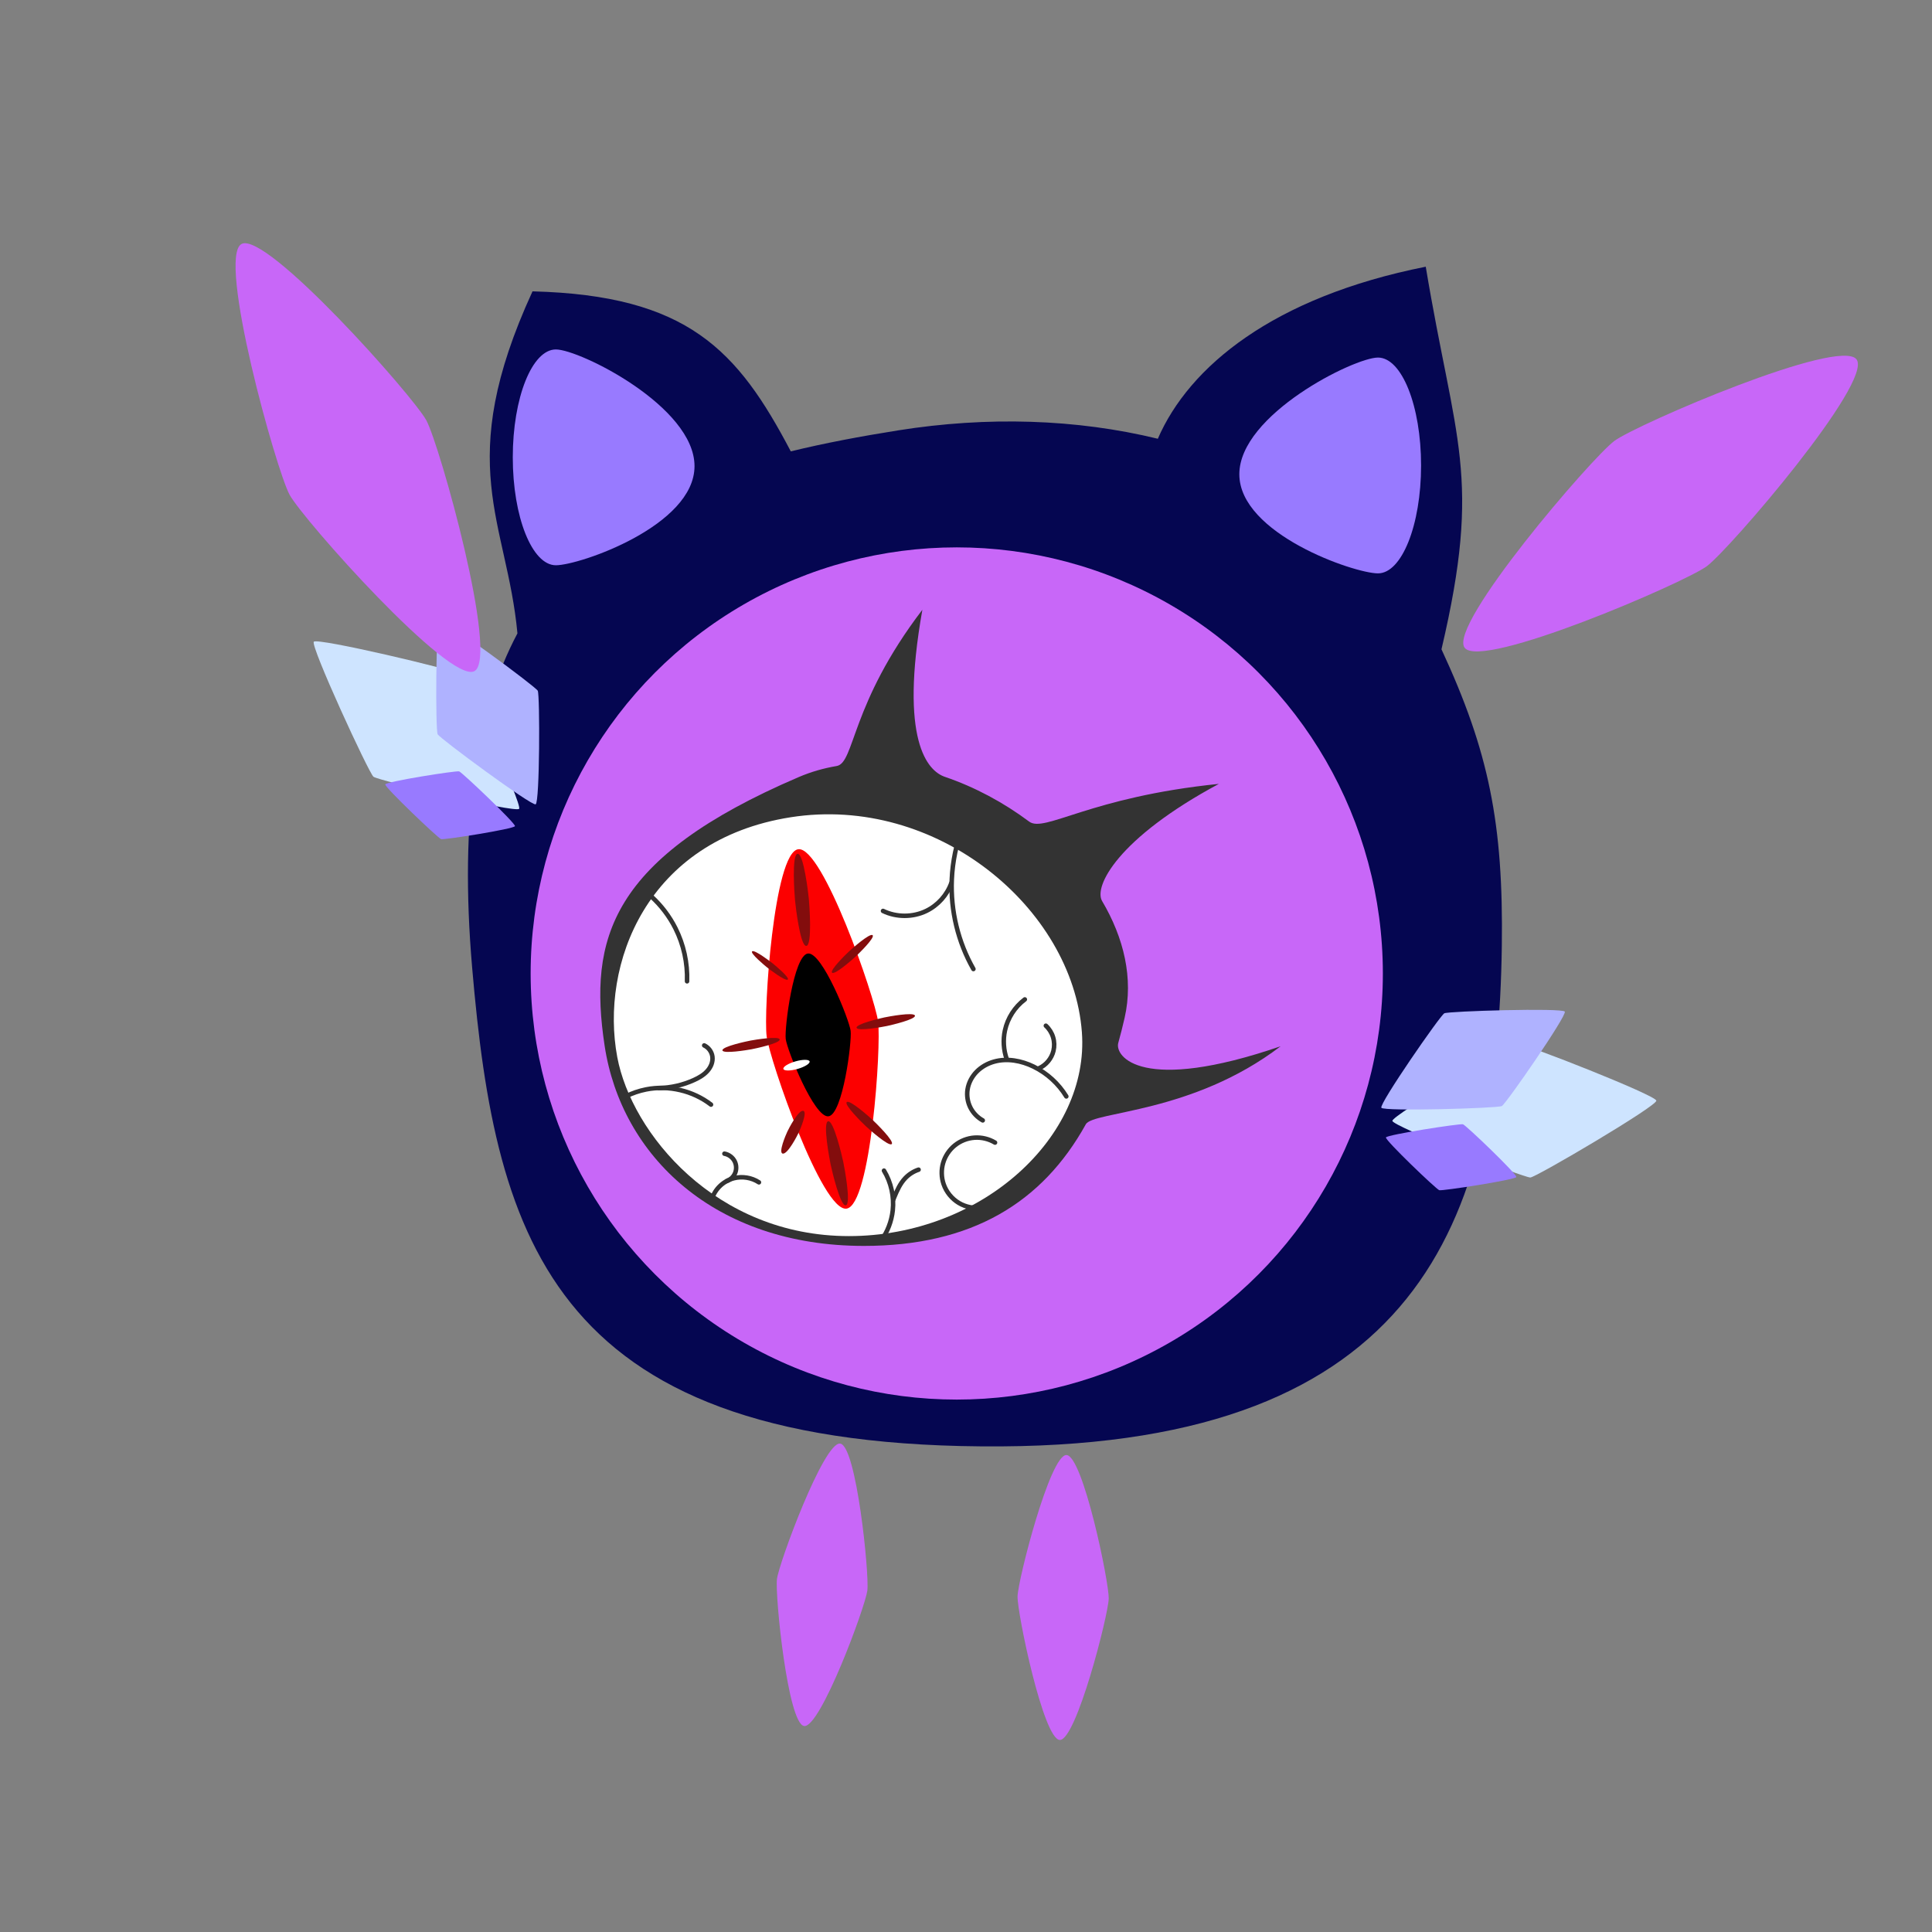 <?xml version="1.0" encoding="UTF-8" standalone="no"?>
<!-- Created with Inkscape (http://www.inkscape.org/) -->

<svg
   width="512.0px"
   height="512.0px"
   viewBox="0 0 512.0 512.0"
   version="1.1"
   id="SVGRoot"
   sodipodi:docname="licca bat.svg"
   inkscape:export-filename="01.png"
   inkscape:export-xdpi="96"
   inkscape:export-ydpi="96"
   inkscape:version="1.2.2 (732a01da63, 2022-12-09)"
   xmlns:inkscape="http://www.inkscape.org/namespaces/inkscape"
   xmlns:sodipodi="http://sodipodi.sourceforge.net/DTD/sodipodi-0.dtd"
   xmlns="http://www.w3.org/2000/svg"
   xmlns:svg="http://www.w3.org/2000/svg">
  <rect x="0" y="0" width="512.0" height="512.0" fill="#808080" stroke="none"/>
  <sodipodi:namedview
     id="namedview191"
     pagecolor="#ffffff"
     bordercolor="#666666"
     borderopacity="1.0"
     inkscape:showpageshadow="2"
     inkscape:pageopacity="0.0"
     inkscape:pagecheckerboard="0"
     inkscape:deskcolor="#252525"
     inkscape:document-units="px"
     showgrid="true"
     inkscape:zoom="2.2753006"
     inkscape:cx="240.4078"
     inkscape:cy="294.90609"
     inkscape:window-width="1858"
     inkscape:window-height="1057"
     inkscape:window-x="54"
     inkscape:window-y="892"
     inkscape:window-maximized="1"
     inkscape:current-layer="layer1">
    <inkscape:grid
       type="xygrid"
       id="grid314"
       dotted="true" />
  </sodipodi:namedview>
  <defs
     id="defs186">
    <inkscape:path-effect
       effect="spiro"
       id="path-effect3847"
       is_visible="true"
       lpeversion="1" />
    <inkscape:path-effect
       effect="spiro"
       id="path-effect3843"
       is_visible="true"
       lpeversion="1" />
    <inkscape:path-effect
       effect="spiro"
       id="path-effect3839"
       is_visible="true"
       lpeversion="1" />
    <inkscape:path-effect
       effect="spiro"
       id="path-effect3835"
       is_visible="true"
       lpeversion="1" />
    <inkscape:path-effect
       effect="spiro"
       id="path-effect3831"
       is_visible="true"
       lpeversion="1" />
    <inkscape:path-effect
       effect="spiro"
       id="path-effect3827"
       is_visible="true"
       lpeversion="1" />
    <inkscape:path-effect
       effect="spiro"
       id="path-effect3823"
       is_visible="true"
       lpeversion="1" />
    <inkscape:path-effect
       effect="spiro"
       id="path-effect3819"
       is_visible="true"
       lpeversion="1" />
    <inkscape:path-effect
       effect="spiro"
       id="path-effect3815"
       is_visible="true"
       lpeversion="1" />
    <inkscape:path-effect
       effect="spiro"
       id="path-effect3811"
       is_visible="true"
       lpeversion="1" />
    <inkscape:path-effect
       effect="spiro"
       id="path-effect3807"
       is_visible="true"
       lpeversion="1" />
    <inkscape:path-effect
       effect="spiro"
       id="path-effect3803"
       is_visible="true"
       lpeversion="1" />
    <inkscape:path-effect
       effect="spiro"
       id="path-effect3799"
       is_visible="true"
       lpeversion="1" />
    <inkscape:path-effect
       effect="spiro"
       id="path-effect2918"
       is_visible="true"
       lpeversion="1" />
  </defs>
  <g
     inkscape:label="Camada 1"
     inkscape:groupmode="layer"
     id="layer1">
    <path
       sodipodi:type="star"
       style="fill:#c867f8;fill-opacity:1;stroke:none;stroke-width:1.2;stroke-linecap:round;stroke-dasharray:none;stroke-opacity:1;paint-order:fill markers stroke"
       id="path7695"
       inkscape:flatsided="false"
       sodipodi:sides="2"
       sodipodi:cx="218.78568"
       sodipodi:cy="427.005"
       sodipodi:r1="55.349388"
       sodipodi:r2="17.711803"
       sodipodi:arg1="1.7858112"
       sodipodi:arg2="3.3566075"
       inkscape:rounded="0.11"
       inkscape:randomized="0"
       d="m 206.976,481.08 c -6.245,-1.364 -6.858,-51.609 -5.495,-57.854 1.364,-6.245 22.868,-51.66 29.113,-50.296 6.245,1.364 6.858,51.609 5.495,57.854 -1.364,6.245 -22.868,51.66 -29.113,50.296 z"
       transform="matrix(0.679,-0.06,0.06,0.679,43.704,143.179)" />
    <path
       sodipodi:type="star"
       style="fill:#c867f8;fill-opacity:1;stroke:none;stroke-width:1.2;stroke-linecap:round;stroke-dasharray:none;stroke-opacity:1;paint-order:fill markers stroke"
       id="path7695-3"
       inkscape:flatsided="false"
       sodipodi:sides="2"
       sodipodi:cx="218.78568"
       sodipodi:cy="427.005"
       sodipodi:r1="55.349388"
       sodipodi:r2="17.711803"
       sodipodi:arg1="1.7858112"
       sodipodi:arg2="3.3566075"
       inkscape:rounded="0.11"
       inkscape:randomized="0"
       d="m 206.976,481.08 c -6.245,-1.364 -6.858,-51.609 -5.495,-57.854 1.364,-6.245 22.868,-51.66 29.113,-50.296 6.245,1.364 6.858,51.609 5.495,57.854 -1.364,6.245 -22.868,51.66 -29.113,50.296 z"
       transform="matrix(-0.663,-0.161,-0.161,0.663,495.545,175.474)" />
    <g
       id="g8111">
      <path
         id="path373"
         style="fill:#050651;fill-opacity:1;stroke-width:0.416;stroke-linecap:round;paint-order:fill markers stroke"
         d="m 397.997,250.746 c -0.998,73.205 -22.239,131.842 -132.561,132.561 -118.85,0.775 -134.051,-53.933 -140.314,-126.877 -3.429,-39.935 1.188,-68.213 12.004,-88.578 -2.798,-29.893 -17.103,-44.719 3.995,-90.642 41.105,1.06 54.346,15.541 68.444,42.403 9.005,-2.194 18.531,-3.984 28.48,-5.564 23.573,-3.745 47.194,-3.04 68.792,2.225 8.258,-19.075 30.522,-37.555 71.002,-45.595 7.739,46.592 14.989,55.302 4.168,101.391 12.555,27.055 16.434,46.166 15.991,78.675 z"
         sodipodi:nodetypes="ssscccscccs" />
      <circle
         style="fill:#c867f8;fill-opacity:1;stroke-width:0.661;stroke-linecap:round;paint-order:fill markers stroke"
         id="path1090"
         cx="253.549"
         cy="257.981"
         r="112.923" />
      <path
         id="path2652-3"
         style="fill:#333333;fill-opacity:1;stroke-width:1.057;stroke-linecap:round;paint-order:fill markers stroke"
         d="m 298.043,269.705 c -0.521,2.284 -1.084,4.51 -1.69,6.676 -1.008,3.601 6.269,13.523 43.019,0.894 -23.468,17.898 -49.684,17.178 -51.62,20.67 -11.542,20.824 -30.307,32.234 -58.822,32.234 -39.533,0 -64.28,-23.822 -68.702,-53.069 -4.272,-28.257 1.384,-49.724 51.423,-71.17 3.237,-1.387 6.608,-2.353 10.062,-2.936 4.839,-0.816 3.629,-16.412 22.723,-41.412 -6.154,34.704 1.415,42.731 5.969,44.279 7.912,2.691 15.547,6.788 22.328,11.857 4.077,3.049 16.068,-6.524 50.28,-9.992 -26.827,14.408 -33.21,27.218 -30.948,31.042 5.777,9.765 8.352,20.51 5.977,30.925 z"
         sodipodi:nodetypes="sscssssscsscss" />
      <path
         id="path7598"
         style="fill:#987aff;stroke-width:0.998;stroke-linecap:round;paint-order:fill markers stroke"
         d="m 184.055,123.529 c 0,15.793 -30.437,26.27 -36.744,26.27 -6.307,0 -11.42,-12.803 -11.42,-28.596 0,-15.793 5.113,-28.596 11.42,-28.596 6.307,-1e-6 36.744,15.128 36.744,30.921 z"
         sodipodi:nodetypes="sssss" />
      <path
         id="path7598-6"
         style="fill:#987aff;stroke-width:0.998;stroke-linecap:round;paint-order:fill markers stroke"
         d="m 328.436,125.678 c 0,15.793 30.437,26.27 36.744,26.27 6.307,0 11.42,-12.803 11.42,-28.596 0,-15.793 -5.113,-28.596 -11.42,-28.596 -6.307,-10e-7 -36.744,15.128 -36.744,30.921 z"
         sodipodi:nodetypes="sssss" />
      <path
         id="path2652"
         style="fill:#ffffff;stroke-width:0.944;stroke-linecap:round;paint-order:fill markers stroke"
         d="m 286.711,273.55 c 2.064,27.578 -26.427,54.028 -61.746,54.028 -35.319,0 -57.612,-27.323 -61.379,-47.412 -4.604,-24.551 7.693,-57.577 45.942,-63.584 38.724,-6.081 74.722,24.09 77.183,56.968 z"
         sodipodi:nodetypes="sssss" />
      <g
         id="g7507"
         transform="matrix(0.521,0,0,0.479,190.568,141.336)">
        <path
           sodipodi:type="star"
           style="fill:#cee4ff;fill-opacity:1;stroke:none;stroke-width:1.2;stroke-linecap:round;stroke-dasharray:none;stroke-opacity:1;paint-order:fill markers stroke"
           id="path4754"
           inkscape:flatsided="false"
           sodipodi:sides="2"
           sodipodi:cx="409.60159"
           sodipodi:cy="319.47681"
           sodipodi:r1="67.3601"
           sodipodi:r2="37.048054"
           sodipodi:arg1="3.0584514"
           sodipodi:arg2="4.6292477"
           inkscape:rounded="0.04"
           inkscape:randomized="0"
           d="m 342.474,325.071 c -0.255,-3.064 60.986,-42.259 64.051,-42.514 3.064,-0.255 69.949,28.262 70.204,31.326 0.255,3.064 -60.986,42.259 -64.051,42.514 -3.064,0.255 -69.949,-28.262 -70.204,-31.326 z" />
        <path
           sodipodi:type="star"
           style="fill:#afb2ff;fill-opacity:1;stroke:none;stroke-width:1.2;stroke-linecap:round;stroke-dasharray:none;stroke-opacity:1;paint-order:fill markers stroke"
           id="path4754-0"
           inkscape:flatsided="false"
           sodipodi:sides="2"
           sodipodi:cx="409.60159"
           sodipodi:cy="319.47681"
           sodipodi:r1="67.3601"
           sodipodi:r2="37.048054"
           sodipodi:arg1="3.0584514"
           sodipodi:arg2="4.6292477"
           inkscape:rounded="0.04"
           inkscape:randomized="0"
           d="m 342.474,325.071 c -0.255,-3.064 60.986,-42.259 64.051,-42.514 3.064,-0.255 69.949,28.262 70.204,31.326 0.255,3.064 -60.986,42.259 -64.051,42.514 -3.064,0.255 -69.949,-28.262 -70.204,-31.326 z"
           transform="matrix(0.723,-0.336,0.336,0.723,-19.971,197.855)" />
        <path
           sodipodi:type="star"
           style="fill:#987aff;fill-opacity:1;stroke:none;stroke-width:1.2;stroke-linecap:round;stroke-dasharray:none;stroke-opacity:1;paint-order:fill markers stroke"
           id="path4754-0-1"
           inkscape:flatsided="false"
           sodipodi:sides="2"
           sodipodi:cx="409.60159"
           sodipodi:cy="319.47681"
           sodipodi:r1="67.3601"
           sodipodi:r2="37.048054"
           sodipodi:arg1="3.0584514"
           sodipodi:arg2="4.6292477"
           inkscape:rounded="0.04"
           inkscape:randomized="0"
           d="m 342.474,325.071 c -0.255,-3.064 60.986,-42.259 64.051,-42.514 3.064,-0.255 69.949,28.262 70.204,31.326 0.255,3.064 -60.986,42.259 -64.051,42.514 -3.064,0.255 -69.949,-28.262 -70.204,-31.326 z"
           transform="matrix(0.477,0.203,-0.203,0.477,241.825,109.649)" />
      </g>
      <g
         id="g7507-7"
         transform="matrix(-0.428,-0.297,-0.273,0.394,372.891,187.986)">
        <path
           sodipodi:type="star"
           style="fill:#cee4ff;fill-opacity:1;stroke:none;stroke-width:1.2;stroke-linecap:round;stroke-dasharray:none;stroke-opacity:1;paint-order:fill markers stroke"
           id="path4754-9"
           inkscape:flatsided="false"
           sodipodi:sides="2"
           sodipodi:cx="409.60159"
           sodipodi:cy="319.47681"
           sodipodi:r1="67.3601"
           sodipodi:r2="37.048054"
           sodipodi:arg1="3.0584514"
           sodipodi:arg2="4.6292477"
           inkscape:rounded="0.04"
           inkscape:randomized="0"
           d="m 342.474,325.071 c -0.255,-3.064 60.986,-42.259 64.051,-42.514 3.064,-0.255 69.949,28.262 70.204,31.326 0.255,3.064 -60.986,42.259 -64.051,42.514 -3.064,0.255 -69.949,-28.262 -70.204,-31.326 z" />
        <path
           sodipodi:type="star"
           style="fill:#afb2ff;fill-opacity:1;stroke:none;stroke-width:1.2;stroke-linecap:round;stroke-dasharray:none;stroke-opacity:1;paint-order:fill markers stroke"
           id="path4754-0-2"
           inkscape:flatsided="false"
           sodipodi:sides="2"
           sodipodi:cx="409.60159"
           sodipodi:cy="319.47681"
           sodipodi:r1="67.3601"
           sodipodi:r2="37.048054"
           sodipodi:arg1="3.0584514"
           sodipodi:arg2="4.6292477"
           inkscape:rounded="0.04"
           inkscape:randomized="0"
           d="m 342.474,325.071 c -0.255,-3.064 60.986,-42.259 64.051,-42.514 3.064,-0.255 69.949,28.262 70.204,31.326 0.255,3.064 -60.986,42.259 -64.051,42.514 -3.064,0.255 -69.949,-28.262 -70.204,-31.326 z"
           transform="matrix(0.723,-0.336,0.336,0.723,-19.971,197.855)" />
        <path
           sodipodi:type="star"
           style="fill:#987aff;fill-opacity:1;stroke:none;stroke-width:1.2;stroke-linecap:round;stroke-dasharray:none;stroke-opacity:1;paint-order:fill markers stroke"
           id="path4754-0-1-5"
           inkscape:flatsided="false"
           sodipodi:sides="2"
           sodipodi:cx="409.60159"
           sodipodi:cy="319.47681"
           sodipodi:r1="67.3601"
           sodipodi:r2="37.048054"
           sodipodi:arg1="3.0584514"
           sodipodi:arg2="4.6292477"
           inkscape:rounded="0.04"
           inkscape:randomized="0"
           d="m 342.474,325.071 c -0.255,-3.064 60.986,-42.259 64.051,-42.514 3.064,-0.255 69.949,28.262 70.204,31.326 0.255,3.064 -60.986,42.259 -64.051,42.514 -3.064,0.255 -69.949,-28.262 -70.204,-31.326 z"
           transform="matrix(0.477,0.203,-0.203,0.477,241.825,109.649)" />
      </g>
    </g>
    <g
       id="g7926">
      <path
         style="fill:none;stroke:#333333;stroke-width:1.196;stroke-linecap:round;stroke-linejoin:miter;stroke-dasharray:none;stroke-opacity:1"
         d="m 172.629,237.6 c 2.6,2.372 4.763,5.221 6.35,8.363 2.191,4.339 3.267,9.235 3.097,14.093"
         id="path3797"
         inkscape:path-effect="#path-effect3799"
         inkscape:original-d="m 172.62915,237.5996 c 2.11752,2.73698 4.23404,5.57623 6.34957,8.36284 2.11552,2.78663 2.0659,9.39631 3.09735,14.09295" />
      <path
         style="fill:none;stroke:#333333;stroke-width:1.196;stroke-linecap:round;stroke-linejoin:miter;stroke-dasharray:none;stroke-opacity:1"
         d="m 255.174,219.015 c -1.741,4.495 -2.739,9.277 -2.942,14.093 -0.347,8.225 1.663,16.537 5.73,23.695"
         id="path3801"
         inkscape:path-effect="#path-effect3803"
         inkscape:original-d="m 255.17356,219.01549 c -0.97983,4.64702 -1.96066,9.3963 -2.94248,14.09296 -0.98184,4.69664 3.82105,15.79748 5.73008,23.69473" />
      <path
         style="fill:none;stroke:#333333;stroke-width:1.196;stroke-linecap:round;stroke-linejoin:miter;stroke-dasharray:none;stroke-opacity:1"
         d="m 252.13,233.974 c -1.142,3.216 -3.588,5.946 -6.659,7.434 -3.558,1.723 -7.903,1.723 -11.46,0"
         id="path3805"
         inkscape:path-effect="#path-effect3807"
         inkscape:original-d="m 252.13015,233.97431 c -2.21877,2.47887 -4.43853,4.95675 -6.6593,7.43364 -2.22077,2.47688 -7.63914,8.3e-4 -11.4602,0" />
      <path
         style="fill:none;stroke:#333333;stroke-width:1.196;stroke-linecap:round;stroke-linejoin:miter;stroke-dasharray:none;stroke-opacity:1"
         d="m 282.585,290.564 c -2.062,-3.385 -5.111,-6.16 -8.673,-7.898 -3.228,-1.575 -6.994,-2.292 -10.454,-1.328 -1.73,0.482 -3.353,1.381 -4.616,2.658 -1.262,1.277 -2.152,2.936 -2.43,4.71 -0.251,1.603 0.003,3.282 0.718,4.739 0.715,1.457 1.887,2.686 3.309,3.468"
         id="path3809"
         inkscape:path-effect="#path-effect3811"
         inkscape:original-d="m 282.58511,290.5643 c -2.88987,-2.58013 -5.78073,-5.2645 -8.67258,-7.89825 -2.89186,-2.63374 -11.66569,4.02756 -17.50004,6.03984 -5.83434,2.01228 2.68537,5.47299 4.02656,8.20798" />
      <path
         style="fill:none;stroke:#333333;stroke-width:1.196;stroke-linecap:round;stroke-linejoin:miter;stroke-dasharray:none;stroke-opacity:1"
         d="m 266.789,280.653 c -0.847,-2.423 -1.01,-5.081 -0.465,-7.589 0.706,-3.244 2.611,-6.214 5.265,-8.208"
         id="path3813"
         inkscape:path-effect="#path-effect3815"
         inkscape:original-d="m 266.78862,280.65278 c -0.15387,-2.42527 -0.30874,-5.05801 -0.4646,-7.58851 -0.15587,-2.5305 3.51133,-5.471 5.26549,-8.20799" />
      <path
         style="fill:none;stroke:#333333;stroke-width:1.196;stroke-linecap:round;stroke-linejoin:miter;stroke-dasharray:none;stroke-opacity:1"
         d="m 275.306,283.131 c 1.907,-0.85 3.379,-2.617 3.872,-4.646 0.287,-1.182 0.252,-2.44 -0.1,-3.604 -0.352,-1.164 -1.02,-2.231 -1.913,-3.055"
         id="path3817"
         inkscape:path-effect="#path-effect3819"
         inkscape:original-d="m 275.30633,283.13066 c 1.29156,-1.54768 2.58212,-3.09636 3.87169,-4.64603 1.28957,-1.54967 -1.34118,-4.43853 -2.01328,-6.65931" />
      <path
         style="fill:none;stroke:#333333;stroke-width:1.196;stroke-linecap:round;stroke-linejoin:miter;stroke-dasharray:none;stroke-opacity:1"
         d="m 260.439,319.989 c -2.161,0.364 -4.446,-0.066 -6.327,-1.189 -1.881,-1.123 -3.344,-2.931 -4.049,-5.006 -0.61,-1.795 -0.655,-3.776 -0.127,-5.597 0.528,-1.82 1.626,-3.471 3.101,-4.661 1.475,-1.19 3.321,-1.914 5.211,-2.045 1.891,-0.131 3.818,0.332 5.443,1.308"
         id="path3821"
         inkscape:path-effect="#path-effect3823"
         inkscape:original-d="m 260.43905,319.98913 c -3.45772,-2.0639 -6.91642,-4.12881 -10.37612,-6.1947 -3.45971,-2.06589 9.08656,-7.3294 13.62833,-10.9956" />
      <path
         style="fill:none;stroke:#333333;stroke-width:1.196;stroke-linecap:round;stroke-linejoin:miter;stroke-dasharray:none;stroke-opacity:1"
         d="m 233.492,328.817 c 1.704,-2.357 2.783,-5.162 3.097,-8.053 0.396,-3.638 -0.433,-7.398 -2.323,-10.531"
         id="path3825"
         inkscape:path-effect="#path-effect3827"
         inkscape:original-d="m 233.4921,328.81658 c 1.03344,-2.68337 2.06589,-5.36775 3.09734,-8.05311 1.03147,-2.68536 -1.54767,-7.01967 -2.32301,-10.53099" />
      <path
         style="fill:none;stroke:#333333;stroke-width:1.196;stroke-linecap:round;stroke-linejoin:miter;stroke-dasharray:none;stroke-opacity:1"
         d="m 236.718,317.924 c 0.087,-0.214 0.175,-0.427 0.263,-0.641 0.744,-1.796 1.558,-3.611 2.89,-5.027 0.975,-1.037 2.209,-1.829 3.558,-2.281"
         id="path3829"
         inkscape:path-effect="#path-effect3831"
         inkscape:original-d="m 236.71816,317.92402 c 0.0888,-0.21261 0.17658,-0.42615 0.26327,-0.6406 0.0867,-0.21444 1.92766,-3.35063 2.88988,-5.02734 0.96221,-1.6767 2.37338,-1.52008 3.55846,-2.2815" />
      <path
         style="fill:none;stroke:#333333;stroke-width:1.196;stroke-linecap:round;stroke-linejoin:miter;stroke-dasharray:none;stroke-opacity:1"
         d="m 188.426,318.595 c 0.315,-1.506 1.056,-2.92 2.117,-4.034 1.06,-1.114 2.435,-1.926 3.923,-2.315 2.24,-0.586 4.721,-0.182 6.659,1.084"
         id="path3833"
         inkscape:path-effect="#path-effect3835"
         inkscape:original-d="m 188.42563,318.59532 c 1.96267,-2.0639 4.02756,-4.23205 6.03985,-6.34955 2.01228,-2.11753 4.44053,0.7237 6.65929,1.08406" />
      <path
         style="fill:none;stroke:#333333;stroke-width:1.196;stroke-linecap:round;stroke-linejoin:miter;stroke-dasharray:none;stroke-opacity:1"
         d="m 192.597,312.995 c 0.979,-0.351 1.798,-1.126 2.202,-2.084 0.404,-0.958 0.387,-2.086 -0.046,-3.032 -0.505,-1.105 -1.576,-1.933 -2.772,-2.144"
         id="path3837"
         inkscape:path-effect="#path-effect3839"
         inkscape:original-d="m 192.59709,312.99506 c 0.7199,-1.70433 1.43868,-3.40953 2.15636,-5.11561 0.71766,-1.70607 -1.84695,-1.42825 -2.77209,-2.14368" />
      <path
         style="fill:none;stroke:#333333;stroke-width:1.196;stroke-linecap:round;stroke-linejoin:miter;stroke-dasharray:none;stroke-opacity:1"
         d="m 165.815,290.564 c 1.713,-0.859 3.541,-1.486 5.42,-1.858 5.951,-1.18 12.383,0.326 17.19,4.027"
         id="path3841"
         inkscape:path-effect="#path-effect3843"
         inkscape:original-d="m 165.81498,290.5643 c 1.75616,-0.61847 3.61457,-1.23794 5.42036,-1.85841 1.8058,-0.62047 11.4612,2.68536 17.19029,4.02655" />
      <path
         style="fill:none;stroke:#333333;stroke-width:1.196;stroke-linecap:round;stroke-linejoin:miter;stroke-dasharray:none;stroke-opacity:1"
         d="m 174.542,288.351 c 3.253,-0.065 6.491,-0.808 9.447,-2.168 1.274,-0.586 2.519,-1.304 3.456,-2.347 0.469,-0.522 0.855,-1.122 1.098,-1.78 0.244,-0.658 0.342,-1.373 0.246,-2.068 -0.174,-1.258 -1.018,-2.404 -2.168,-2.942"
         id="path3845"
         inkscape:path-effect="#path-effect3847"
         inkscape:original-d="m 174.54231,288.35079 c 3.14998,-0.72171 6.29896,-1.44443 9.44693,-2.16813 3.14798,-0.72372 3.20159,-4.12881 4.80089,-6.19471 1.5993,-2.0659 -1.44444,-1.96066 -2.16815,-2.94248" />
    </g>
    <g
       id="g7939">
      <path
         sodipodi:type="star"
         style="fill:#fc0000;fill-opacity:1;stroke-width:0.5;stroke-linecap:round;paint-order:fill markers stroke"
         id="path3075"
         inkscape:flatsided="false"
         sodipodi:sides="2"
         sodipodi:cx="281.25146"
         sodipodi:cy="158.4953"
         sodipodi:r1="58.144852"
         sodipodi:r2="18.024904"
         sodipodi:arg1="1.5707963"
         sodipodi:arg2="3.1415927"
         inkscape:rounded="0.13"
         inkscape:randomized="0"
         d="m 281.251,216.64 c -7.914,0 -18.025,-50.231 -18.025,-58.145 0,-7.914 10.111,-58.145 18.025,-58.145 7.914,0 18.025,50.231 18.025,58.145 0,7.914 -10.111,58.145 -18.025,58.145 z"
         transform="matrix(0.819,-0.11,0.11,0.819,-29.843,173.81)" />
      <path
         sodipodi:type="star"
         style="fill:#000000;fill-opacity:1;stroke-width:0.5;stroke-linecap:round;paint-order:fill markers stroke"
         id="path3075-6"
         inkscape:flatsided="false"
         sodipodi:sides="2"
         sodipodi:cx="281.25146"
         sodipodi:cy="158.4953"
         sodipodi:r1="58.144852"
         sodipodi:r2="18.024904"
         sodipodi:arg1="1.5707963"
         sodipodi:arg2="3.1415927"
         inkscape:rounded="0.13"
         inkscape:randomized="0"
         d="m 281.251,216.64 c -7.914,0 -18.025,-50.231 -18.025,-58.145 0,-7.914 10.111,-58.145 18.025,-58.145 7.914,0 18.025,50.231 18.025,58.145 0,7.914 -10.111,58.145 -18.025,58.145 z"
         transform="matrix(0.477,-0.061,0.047,0.371,75.22,232.617)" />
      <ellipse
         style="fill:#ffffff;fill-opacity:1;stroke:none;stroke-width:0.697;stroke-linecap:round;stroke-dasharray:none;stroke-opacity:1;paint-order:fill markers stroke"
         id="path4205"
         cx="124.97"
         cy="329.574"
         rx="3.614"
         ry="1.04"
         transform="rotate(-16.022)" />
      <path
         sodipodi:type="star"
         style="fill:#830d0d;fill-opacity:1;stroke:none;stroke-width:1.2;stroke-linecap:round;stroke-dasharray:none;stroke-opacity:1;paint-order:fill markers stroke"
         id="path4491"
         inkscape:flatsided="false"
         sodipodi:sides="2"
         sodipodi:cx="207.00562"
         sodipodi:cy="235.79301"
         sodipodi:r1="7.7296524"
         sodipodi:r2="1.1594479"
         sodipodi:arg1="1.4711277"
         sodipodi:arg2="3.041924"
         inkscape:rounded="0.13"
         inkscape:randomized="0"
         d="m 207.775,243.484 c -1.011,0.101 -1.822,-6.565 -1.923,-7.576 -0.101,-1.011 -0.626,-7.706 0.385,-7.807 1.011,-0.101 1.822,6.565 1.923,7.576 0.101,1.011 0.626,7.706 -0.385,7.807 z"
         transform="matrix(1.586,0.008,-0.008,1.586,-113.898,-137.149)" />
      <path
         sodipodi:type="star"
         style="fill:#830d0d;fill-opacity:1;stroke:none;stroke-width:1.2;stroke-linecap:round;stroke-dasharray:none;stroke-opacity:1;paint-order:fill markers stroke"
         id="path4491-5"
         inkscape:flatsided="false"
         sodipodi:sides="2"
         sodipodi:cx="207.00562"
         sodipodi:cy="235.79301"
         sodipodi:r1="7.7296524"
         sodipodi:r2="1.1594479"
         sodipodi:arg1="1.4711277"
         sodipodi:arg2="3.041924"
         inkscape:rounded="0.13"
         inkscape:randomized="0"
         d="m 207.775,243.484 c -1.011,0.101 -1.822,-6.565 -1.923,-7.576 -0.101,-1.011 -0.626,-7.706 0.385,-7.807 1.011,-0.101 1.822,6.565 1.923,7.576 0.101,1.011 0.626,7.706 -0.385,7.807 z"
         transform="matrix(1.464,-0.158,0.158,1.464,-118.507,-4.206)" />
      <path
         sodipodi:type="star"
         style="fill:#830d0d;fill-opacity:1;stroke:none;stroke-width:1.2;stroke-linecap:round;stroke-dasharray:none;stroke-opacity:1;paint-order:fill markers stroke"
         id="path4491-5-5"
         inkscape:flatsided="false"
         sodipodi:sides="2"
         sodipodi:cx="207.00562"
         sodipodi:cy="235.79301"
         sodipodi:r1="7.7296524"
         sodipodi:r2="1.1594479"
         sodipodi:arg1="1.4711277"
         sodipodi:arg2="3.041924"
         inkscape:rounded="0.13"
         inkscape:randomized="0"
         d="m 207.775,243.484 c -1.011,0.101 -1.822,-6.565 -1.923,-7.576 -0.101,-1.011 -0.626,-7.706 0.385,-7.807 1.011,-0.101 1.822,6.565 1.923,7.576 0.101,1.011 0.626,7.706 -0.385,7.807 z"
         transform="matrix(0.868,-0.622,0.687,0.786,-111.315,241.053)" />
      <path
         sodipodi:type="star"
         style="fill:#830d0d;fill-opacity:1;stroke:none;stroke-width:1.2;stroke-linecap:round;stroke-dasharray:none;stroke-opacity:1;paint-order:fill markers stroke"
         id="path4491-5-5-7"
         inkscape:flatsided="false"
         sodipodi:sides="2"
         sodipodi:cx="207.00562"
         sodipodi:cy="235.79301"
         sodipodi:r1="7.7296524"
         sodipodi:r2="1.1594479"
         sodipodi:arg1="1.4711277"
         sodipodi:arg2="3.041924"
         inkscape:rounded="0.13"
         inkscape:randomized="0"
         d="m 207.775,243.484 c -1.011,0.101 -1.822,-6.565 -1.923,-7.576 -0.101,-1.011 -0.626,-7.706 0.385,-7.807 1.011,-0.101 1.822,6.565 1.923,7.576 0.101,1.011 0.626,7.706 -0.385,7.807 z"
         transform="matrix(0.782,0.555,0.619,-0.702,-81.951,303.445)" />
      <path
         sodipodi:type="star"
         style="fill:#830d0d;fill-opacity:1;stroke:none;stroke-width:1.2;stroke-linecap:round;stroke-dasharray:none;stroke-opacity:1;paint-order:fill markers stroke"
         id="path4491-5-5-7-8"
         inkscape:flatsided="false"
         sodipodi:sides="2"
         sodipodi:cx="207.00562"
         sodipodi:cy="235.79301"
         sodipodi:r1="7.7296524"
         sodipodi:r2="1.1594479"
         sodipodi:arg1="1.4711277"
         sodipodi:arg2="3.041924"
         inkscape:rounded="0.13"
         inkscape:randomized="0"
         d="m 207.775,243.484 c -1.011,0.101 -1.822,-6.565 -1.923,-7.576 -0.101,-1.011 -0.626,-7.706 0.385,-7.807 1.011,-0.101 1.822,6.565 1.923,7.576 0.101,1.011 0.626,7.706 -0.385,7.807 z"
         transform="matrix(0.408,0.951,0.964,-0.306,-77.022,146.049)" />
      <path
         sodipodi:type="star"
         style="fill:#830d0d;fill-opacity:1;stroke:none;stroke-width:1.2;stroke-linecap:round;stroke-dasharray:none;stroke-opacity:1;paint-order:fill markers stroke"
         id="path4491-5-5-7-8-4"
         inkscape:flatsided="false"
         sodipodi:sides="2"
         sodipodi:cx="207.00562"
         sodipodi:cy="235.79301"
         sodipodi:r1="7.7296524"
         sodipodi:r2="1.1594479"
         sodipodi:arg1="1.4711277"
         sodipodi:arg2="3.041924"
         inkscape:rounded="0.13"
         inkscape:randomized="0"
         d="m 207.775,243.484 c -1.011,0.101 -1.822,-6.565 -1.923,-7.576 -0.101,-1.011 -0.626,-7.706 0.385,-7.807 1.011,-0.101 1.822,6.565 1.923,7.576 0.101,1.011 0.626,7.706 -0.385,7.807 z"
         transform="matrix(-0.011,1.012,-0.985,0.085,433.57,47.38)" />
      <path
         sodipodi:type="star"
         style="fill:#830d0d;fill-opacity:1;stroke:none;stroke-width:1.2;stroke-linecap:round;stroke-dasharray:none;stroke-opacity:1;paint-order:fill markers stroke"
         id="path4491-5-5-7-1"
         inkscape:flatsided="false"
         sodipodi:sides="2"
         sodipodi:cx="207.00562"
         sodipodi:cy="235.79301"
         sodipodi:r1="7.7296524"
         sodipodi:r2="1.1594479"
         sodipodi:arg1="1.4711277"
         sodipodi:arg2="3.041924"
         inkscape:rounded="0.13"
         inkscape:randomized="0"
         d="m 207.775,243.484 c -1.011,0.101 -1.822,-6.565 -1.923,-7.576 -0.101,-1.011 -0.626,-7.706 0.385,-7.807 1.011,-0.101 1.822,6.565 1.923,7.576 0.101,1.011 0.626,7.706 -0.385,7.807 z"
         transform="matrix(-0.687,0.418,-0.544,-0.529,474.526,294.061)" />
      <path
         sodipodi:type="star"
         style="fill:#830d0d;fill-opacity:1;stroke:none;stroke-width:1.2;stroke-linecap:round;stroke-dasharray:none;stroke-opacity:1;paint-order:fill markers stroke"
         id="path4491-5-5-2"
         inkscape:flatsided="false"
         sodipodi:sides="2"
         sodipodi:cx="207.00562"
         sodipodi:cy="235.79301"
         sodipodi:r1="7.7296524"
         sodipodi:r2="1.1594479"
         sodipodi:arg1="1.4711277"
         sodipodi:arg2="3.041924"
         inkscape:rounded="0.13"
         inkscape:randomized="0"
         d="m 207.775,243.484 c -1.011,0.101 -1.822,-6.565 -1.923,-7.576 -0.101,-1.011 -0.626,-7.706 0.385,-7.807 1.011,-0.101 1.822,6.565 1.923,7.576 0.101,1.011 0.626,7.706 -0.385,7.807 z"
         transform="matrix(-1.32,-0.054,-0.216,0.743,534.322,136.033)" />
    </g>
    <path
       sodipodi:type="star"
       style="fill:#c867f8;fill-opacity:1;stroke:none;stroke-width:1.2;stroke-linecap:round;stroke-dasharray:none;stroke-opacity:1;paint-order:fill markers stroke"
       id="path7695-3-9-3"
       inkscape:flatsided="false"
       sodipodi:sides="2"
       sodipodi:cx="218.78568"
       sodipodi:cy="427.005"
       sodipodi:r1="55.349388"
       sodipodi:r2="17.711803"
       sodipodi:arg1="1.7858112"
       sodipodi:arg2="3.3566075"
       inkscape:rounded="0.11"
       inkscape:randomized="0"
       d="m 206.976,481.08 c -6.245,-1.364 -6.858,-51.609 -5.495,-57.854 1.364,-6.245 22.868,-51.66 29.113,-50.296 6.245,1.364 6.858,51.609 5.495,57.854 -1.364,6.245 -22.868,51.66 -29.113,50.296 z"
       transform="matrix(0.88,-0.763,0.763,0.88,-423.47,-87.573)" />
    <path
       sodipodi:type="star"
       style="fill:#c867f8;fill-opacity:1;stroke:none;stroke-width:1.2;stroke-linecap:round;stroke-dasharray:none;stroke-opacity:1;paint-order:fill markers stroke"
       id="path7695-3-9"
       inkscape:flatsided="false"
       sodipodi:sides="2"
       sodipodi:cx="218.78568"
       sodipodi:cy="427.005"
       sodipodi:r1="55.349388"
       sodipodi:r2="17.711803"
       sodipodi:arg1="1.7858112"
       sodipodi:arg2="3.3566075"
       inkscape:rounded="0.11"
       inkscape:randomized="0"
       d="m 206.976,481.08 c -6.245,-1.364 -6.858,-51.609 -5.495,-57.854 1.364,-6.245 22.868,-51.66 29.113,-50.296 6.245,1.364 6.858,51.609 5.495,57.854 -1.364,6.245 -22.868,51.66 -29.113,50.296 z"
       transform="matrix(-0.474,-1.064,-1.064,0.474,998.109,163.839)" />
  </g>
</svg>
